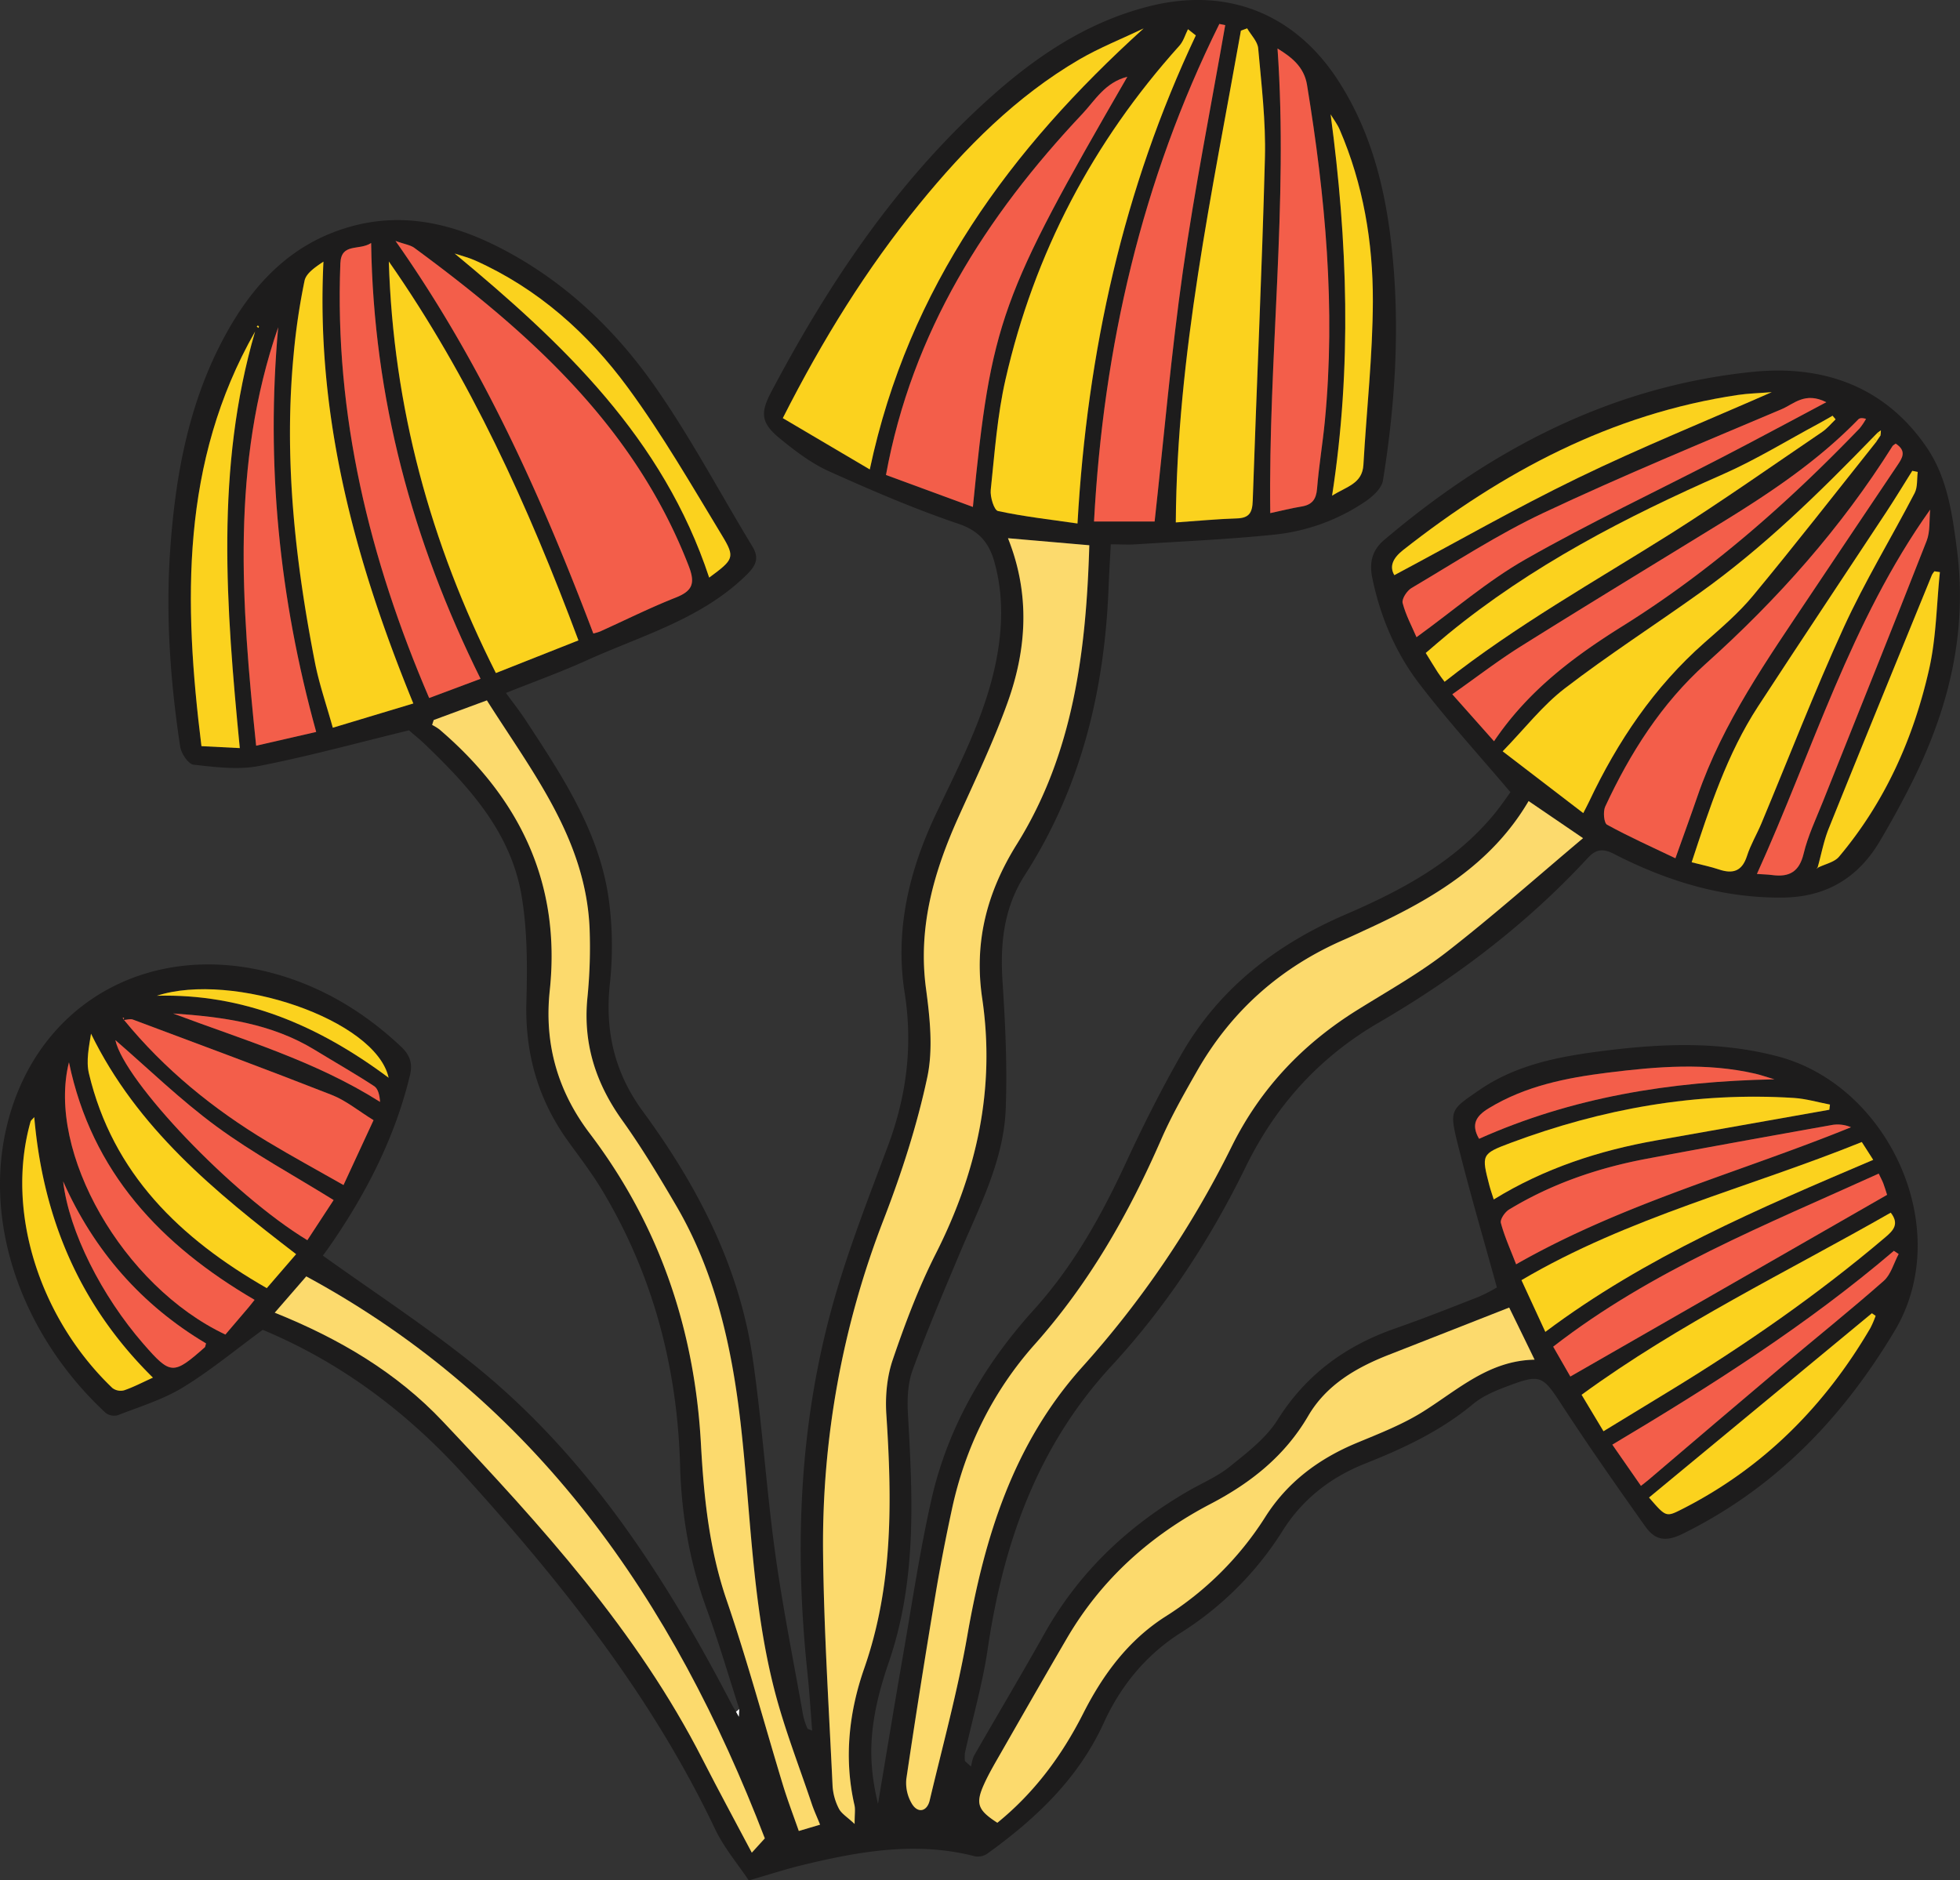 <svg xmlns="http://www.w3.org/2000/svg" width="1080" height="1036.12" viewBox="0 0 1080 1036.12"><rect x="0" y="0" width="1080" height="1036.12" fill="#333333" stroke="none"/><g id="Слой_2" data-name="Слой 2"><g id="Hippy10_544105868"><g id="Hippy10_544105868-2" data-name="Hippy10_544105868"><path d="M407.37 941.73c-6-18.59-11.5-37.37-18.19-55.72-9.25-25.41-13.68-51.54-14.44-78.45C373.2 753.11 359.68 702 331.39 655.18c-5.46-9-11.92-17.44-18.12-26-16.67-23-24-48.46-23.22-77 .54-19.76.59-40-2.78-59.31-6-34.34-28.63-59.21-52.85-82.5-3.11-3-6.49-5.68-9.08-7.93-27.76 6.74-55 14.26-82.62 19.64-11.58 2.25-24.12.61-36.06-.71-2.87-.32-6.8-6.17-7.37-9.91-5.42-35.73-8-71.64-5.55-107.83 2.82-41 10-80.83 29.6-117.46 15.59-29.16 36.94-52.23 70.18-61.4 28.63-7.91 55.43-1.65 81.09 11.32 35.5 18 63.82 44.75 86.25 76.81 19.68 28.12 35.82 58.72 53.68 88.13 4 6.62 2 10.65-3.3 15.87-24.86 24.33-57.76 33.3-88.12 47.06-14.12 6.39-28.77 11.65-44.32 17.88 3.78 5.2 7.56 10 10.88 15.05 20.83 31.75 42 63.52 46.26 102.57a193.16 193.16.0 0 1 .19 41.84c-2.93 26.27 2.19 49.42 18.1 71.1 29.88 40.73 53 85 60.46 135.68 5.24 35.64 7.5 71.7 12.41 107.4 4.15 30.1 10.19 60 15.47 89.9a38.81 38.81.0 0 0 2.32 7c.15.39 1 .51 2.63 1.24-.88-11-1.5-21.41-2.6-31.79-7.25-68.65-4.6-136.76 14.07-203.43 8.26-29.51 19.56-58.22 30.3-87 10.22-27.41 13.79-55.2 9.21-84.2-5.49-34.71 2.42-67.36 17.18-98.57 12.87-27.21 27-53.87 33.07-83.74 3.73-18.5 4.3-37.09-.88-55.44-2.88-10.2-8.27-16.95-19.74-20.82-24.33-8.22-48-18.45-71.47-29-9.74-4.41-18.63-11.21-27-18.07-10.39-8.54-10.85-14-4.59-25.8 29.81-56.36 64.67-109.12 111.15-153.32 28.19-26.8 59.06-49.6 97.77-59.16 42.31-10.45 79.46 4.24 103.26 40.94 20.38 31.43 27.74 66.91 30.66 103.45 3.13 39.23.37 78.34-5.88 117.12-.69 4.29-5.58 8.73-9.62 11.5a109.26 109.26.0 0 1-51.26 18.41c-25 2.54-50.16 3.63-75.25 5.24-4.26.28-8.56.0-13.84.0-.44 8.61-.92 16.28-1.22 24-2.22 56.56-15.15 110.05-46.09 158.16-11.75 18.27-13.7 37.94-12.32 59 1.53 23.22 2.62 46.59 1.75 69.81-1.06 28.51-14.38 53.68-25.22 79.42-9 21.43-18.13 42.85-26.11 64.67-2.66 7.3-3 15.89-2.58 23.79 2.64 46.25 5 92.06-10.57 137.29-11.64 33.85-11.48 54.7-5.9 77.89 4.79-28.53 9.18-55.38 13.85-82.18 4.95-28.46 9.2-57.09 15.52-85.24 9-40 29.24-74.67 56.43-104.74 22.06-24.41 37.48-52.3 51.11-81.74 9.25-20 19.19-39.72 30.1-58.83 20.8-36.47 52.29-60.79 90.51-77.28 31-13.37 60.59-29.06 82.48-55.93 3.51-4.31 6.62-8.95 8.48-11.49C815 416.05 797.56 397.06 782 376.67c-13.07-17.12-21.5-37-25.85-58.3-1.68-8.25-.21-15.09 6.57-20.84 58.88-49.95 125-84.59 202.72-92.59 38.77-4 72.87 7.64 96 41.28 11.57 16.8 14.29 36.78 16.88 56.61 6 46.11-4.84 88.85-25.47 129.65q-8 15.78-17 31c-12 20.25-29.51 30.86-53.55 31.11-33.23.34-63.78-9.09-92.87-24-6-3.11-9.91-2.8-14.44 2.09-33.62 36.37-72.63 66-115.32 90.84-32.66 19-56.74 45.6-73.36 79.66C666.87 683 642.63 720 612.54 752.58c-41 44.38-59.71 97.83-68.32 156.23-2.84 19.24-8.33 38.09-12.53 57.14a21.12 21.12.0 0 0 0 4.43l3.32 3c.59-2.06.79-4.35 1.82-6.15 12.82-22.34 26-44.47 38.62-66.94 18.91-33.73 45.81-59.26 79-78.51 7.79-4.51 16.33-8.09 23.25-13.68 9.53-7.7 19.91-15.61 26.27-25.73 15.71-25 37.51-40.82 64.84-50.37 15.52-5.42 30.82-11.49 46.13-17.48a88.55 88.55.0 0 0 9.88-5.1c-7.44-27-15.07-52.86-21.57-79-4.73-19-3.89-18.88 11.71-29.65 20.16-13.92 43.32-18.44 66.76-21.47 32.76-4.24 65.35-5.8 98.09 2.86 61 16.13 97.65 95.23 64.16 151.23C1015.1 781.6 978.15 820 927.29 845.13c-10.11 5-15.66 3.11-20.87-4.24-15.26-21.51-30.4-43.12-44.82-65.19-11.94-18.3-12.19-19-32.79-11.17-6 2.3-12.27 5.1-17.17 9.18-17.72 14.74-38.15 24.33-59.28 32.71-19.1 7.58-34.57 19.56-45.56 37a179 179 0 0 1-56.17 56.29c-19.25 12.21-33.16 29.33-42.46 49.69-14.08 30.81-37.49 52.83-64.23 72.08a9.14 9.14.0 0 1-6.72 1.4c-32.16-8.34-63.6-2.78-94.9 4.79-9.32 2.25-18.45 5.25-29.72 8.5-5.89-8.84-13.61-17.9-18.56-28.28C359.17 934.6 309.55 872.11 255.4 812.46c-31.76-35-68.32-62.05-110.62-79.68-14.92 10.92-28.78 22.45-44 31.74-11 6.7-23.72 10.56-35.82 15.29a7.8 7.8.0 0 1-6.73-1.25C10.49 734.25-11.89 668.79 6.3 611.33c19.55-61.76 79.39-92.61 144.29-75 26.94 7.33 50.12 21.33 70.4 40.41 4.76 4.48 6.5 9.11 4.91 15.74-8.27 34.33-24.07 65.06-44 93.87-1.72 2.47-3.54 4.88-4 5.53 27.62 19.79 55.71 38.15 81.81 59 63.5 50.65 106.55 117.3 143.54 188.37.71 1.36 1.56 2.64 2.34 4l1.57 2.78C407.2 944.58 407.29 943.16 407.37 941.73zm627.28-703.34-2.45 2.46c-29.89 30.78-60.49 60.81-95.54 85.82-24.76 17.68-50.4 34.19-74.5 52.7-12.28 9.43-22 22.13-34.19 34.64l44.44 34c1.59-3.13 2.45-4.72 3.22-6.35 15.7-33.2 35.82-63.13 63.6-87.6 9.32-8.21 18.91-16.39 26.77-25.91 23.09-27.95 45.37-56.56 68-84.91l2.29-3.42c0-.91.11-1.83.16-2.74zm-32.81 239.66c3.91-1.93 9-2.9 11.55-6 25.32-30.07 41-65.15 49.59-103.09 4-17.47 4.1-35.79 6-53.73l-3-.46a11 11 0 0 0-1.39 2c-19 46.57-38.09 93.12-56.88 139.78-2.74 6.8-4.08 14.15-6.06 21.25l-.66.95zm-933.71 84c.07-.42.15-.83.23-1.25l-.8-.1.75 1.25c22.26 27.21 49.12 49 79.12 67.1 13.44 8.09 27.25 15.59 41.85 23.9l16.55-35.71c-8.21-5-15.09-10.79-23-13.9-36.35-14.27-73-27.83-109.55-41.52C71.79 561.27 69.84 562 68.13 562.06zM555.41 296.57c12.35 30.9 10.38 61.25-.33 90.91-7.67 21.25-17.46 41.77-26.77 62.4-13.62 30.17-22.57 60.87-18.07 94.71 2.16 16.18 4 33.43.72 49.06-5.66 26.56-14.15 52.75-23.94 78.13a493.52 493.52.0 0 0-33.49 184.08c.44 42.82 3.25 85.62 5.24 128.41a31.5 31.5.0 0 0 3.47 12.37c1.4 2.76 4.59 4.61 8.67 8.46.0-5.45.46-8-.07-10.32-5.9-25.7-3.06-51.29 5.36-75.39 16-45.88 15.31-92.58 12.2-139.88-.66-10 .3-20.78 3.51-30.18 6.79-19.92 14.28-39.82 23.78-58.57 22.54-44.52 32.87-90.8 25.52-140.6-4.52-30.71 2.33-58.15 19.13-85 31.19-50 38.19-106.72 39.89-164.67zM842.29 441.41c-20.48 34.83-52.92 53.9-87.72 70-4.51 2.08-9 4.24-13.55 6.21-35.13 15.17-62.41 39.21-81.37 72.45-7.07 12.4-14.18 24.88-19.87 37.93-17.87 40.94-39.55 79-69.64 112.78-22.88 25.64-38.27 56.53-45.62 90.67-3.41 15.78-6.51 31.64-9.16 47.57-5.61 33.69-11 67.42-16 101.21a22.27 22.27.0 0 0 3.16 13.89c3.28 5.26 8.26 4.07 9.7-2 7.15-30.18 15.39-60.2 20.72-90.71 9.52-54.43 25.38-105.69 63.16-147.86A536.9 536.9.0 0 0 678.56 632c15.85-32.18 39.44-57 69.76-75.79 16.62-10.33 33.85-20 49.23-32 25.37-19.76 49.47-41.17 74.72-62.41zM239 396.75c-.28.9-.56 1.8-.85 2.7a28.9 28.9.0 0 1 4 2.46c44.27 37.83 67.09 84.83 60.81 143.93-3.12 29.31 4.35 55.42 22.06 78.75 38.42 50.6 57.79 108.07 61.25 171.13 1.6 29.24 4.54 58 14.18 86.09 11.56 33.74 20.79 68.27 31.19 102.42 2.51 8.26 5.63 16.33 8.55 24.7l11.72-3.47c-1.6-4-3.28-7.61-4.55-11.39-7-20.87-15.09-41.46-20.57-62.73-12.47-48.41-13-98.48-18.75-147.85-4.83-41.93-14-82.77-35.69-119.67-9.3-15.79-18.74-31.58-29.39-46.46C328.3 597 321.23 575.13 323.66 550a278.34 278.34.0 0 0 1.19-38.19c-2.05-49.39-31.64-86.36-56.61-125.88zM831.59 720.5c-22.37 8.79-44.28 17.41-66.19 26-18 7-34.48 16.58-44.46 33.68-12.89 22.07-31.59 36.9-53.84 48.52-33.16 17.33-60.19 41.58-79.2 74.14-12.36 21.17-24.52 42.46-36.71 63.73-3.08 5.38-6.24 10.75-8.8 16.39-4.93 10.86-3.6 14.47 7.25 21.42 20.27-16.44 35.47-36.87 47.27-60.17 10.8-21.32 24.73-40.29 45.25-53.41a176.23 176.23.0 0 0 55-54.75c12.2-19.31 29.59-32.25 50.56-41 12.59-5.23 25.52-10.26 36.95-17.51 19-12 35.94-27.86 61-28.33C840.29 738.3 835.68 728.86 831.59 720.5zM326.94 349.07a29.78 29.78.0 0 0 3.71-1.12c13.87-6.26 27.51-13.08 41.65-18.67 9.21-3.64 10.91-7.79 7.24-17.3C350 235.45 292.1 183.51 228.32 136.62c-2.23-1.64-5.37-2-10.42-3.86C265.94 200.93 298.42 273.91 326.94 349.07zm332-329.55-4.31-3.42c-1.55 3-2.51 6.63-4.72 9.08-47.76 53.08-80 114.39-95.83 183.91-4.54 19.88-6 40.52-8.14 60.88-.41 3.86 1.84 11.16 4 11.62 14.34 3.08 29 4.72 43.81 6.87C599.12 193.4 619 104.06 658.92 19.52zM318.73 352.87c-27.66-74.08-59.65-144.66-104.51-208.82 2.47 80 22.82 155.1 59 226.79zM630.16 15.67C618.32 21.33 606 26.2 594.72 32.79 559.9 53.14 532 81.38 506.67 112.35c-29.18 35.73-53.31 74.69-75.33 118.08l47.93 28.27C500.65 157.91 556.85 82.05 630.16 15.67zm57.05.0-3.44 1.29c-15.88 89.42-35.24 178.39-35.88 271 12.61-.87 23.1-1.9 33.61-2.21 6.87-.21 8.56-3.18 8.78-9.76 2.12-63 5.08-126 6.72-189 .52-20-1.92-40.21-3.71-60.26C693 22.83 689.32 19.3 687.21 15.63zM151.39 723.33c35.66 14.33 67.27 33 92.74 60 54 57.2 107 115.33 143.16 186.33 8.71 17.1 17.88 34 27 51.18l7.17-7.88C371.05 881.86 295.54 772 168.76 703.34zm384.69-444C546.2 177 550.89 163.92 621.19 42.26c-12.32 3.11-17.86 13.08-24.76 20.41-53.28 56.56-93.84 120.19-108.24 199.05zM227.75 387.63C195.66 309.28 174 229.7 178.19 144.19c-4.6 3.11-9.55 6.4-10.42 10.55a361.86 361.86.0 0 0-6 40.55c-5.48 57.16.76 113.59 11.7 169.61 2.33 12 6.4 23.61 9.87 36.13zM636.22 287.37c5.18-46.84 9.12-92.6 15.58-138S667.24 59 675.12 13.86l-3.23-.67C629.17 99.39 608 191 602.83 287.37zm63.72-4.63c5.85-1.25 11.49-2.7 17.22-3.64s8.09-3.92 8.57-9.89c1-12.36 3.07-24.63 4.27-37 6.08-62.31.25-124-9.81-185.48-1.65-10.12-8.78-15.44-16.25-20C709.93 112.12 698.81 196.88 699.94 282.74zm344.63-38.3c-.87.67-1.51.94-1.81 1.41-28.32 45.06-63.3 84.38-102.84 119.85-24.46 21.94-41.69 49.18-55.42 78.71-1.26 2.73-.71 9 1 10 12.06 6.62 24.66 12.27 37.67 18.5 4.48-12.59 8.42-23.33 12.14-34.15 14-40.77 38.69-75.56 62.29-110.95 15.85-23.77 31.84-47.46 47.75-71.19C1048 252.63 1051 248.63 1044.57 244.44zM204.5 133.9c-6.59 4.38-16.5-.29-16.95 11.24-3.28 83.58 15.94 162.61 48.93 239.49L264.8 374C227.23 298.2 205.82 219.45 204.5 133.9zM932.14 475.14c5.48 1.42 10.33 2.38 15 3.95 7.77 2.63 12.79 1 15.49-7.45 2-6.16 5.39-11.84 7.9-17.84 15.07-36.05 29.15-72.54 45.39-108 11.59-25.33 26.19-49.28 39.07-74.05 1.71-3.29 1.2-7.73 1.71-11.64l-3-.63c-4.74 7.54-9.35 15.17-14.25 22.61-23.55 35.75-47.36 71.35-70.74 107.22C951.63 415.5 942.07 445 932.14 475.14zm-108.9-66.69c19-28.14 44.16-46.76 70.87-63.43 48.58-30.32 91-67.87 130.61-108.93a35.78 35.78.0 0 0 3.56-5.27c-2.33-.68-3.57-.44-4.29.31-22 22.69-48 40.14-74.81 56.59-37 22.75-74.19 45.31-111 68.37-12.77 8-24.75 17.26-37.86 26.48zm-649-5.13c-20.52-74.12-27.71-147.86-20.94-223C127.13 255.88 133 332.85 141.14 410.91zM796 375.68c39.52-31.11 82.87-55.29 124.76-81.74 28.29-17.87 55.66-37.18 83.36-56 2.74-1.86 4.9-4.57 7.33-6.88l-1.67-2c-2.54 1.44-5.06 2.94-7.63 4.32-17.49 9.37-34.47 19.89-52.58 27.85C895.63 285 843.7 311.8 797.9 349.33c-4 3.3-7.94 6.74-12.33 10.48 2.47 4 4.52 7.4 6.68 10.75C793.38 372.32 794.69 374 796 375.68zm245.88 292.54c-57 32.57-116.47 61-170.37 100.35 4 6.7 7.8 13 12.06 20.09 12.22-7.45 23.83-14.54 35.45-21.61 42-25.54 82.35-53.43 119.89-85.27C1043.21 678.09 1046.72 674.45 1041.83 668.22zm-35.51-446.59c-11.74-5.93-17.92 1-24.52 3.81-44 18.61-88.14 36.84-131.32 57.17-25.17 11.85-48.68 27.24-72.71 41.42-2.52 1.48-5.46 6-4.88 8.26 1.73 6.69 5.13 12.95 7.64 18.82 20.6-14.92 39.11-31 60-42.87 35.25-20.08 72-37.43 108.1-56.09C967.28 242.5 985.77 232.52 1006.32 221.63zm-168 483.78 13.15 28.5c55.46-41.58 117.73-68 180.67-94.8-2.45-3.81-4.34-6.78-6.29-9.82C963 654.72 897.34 670.64 838.36 705.41zm196.85-58.72c-62 28.17-125 53.12-179.37 95.37 3.61 6.3 7 12.14 9.45 16.45l174.53-100.12c-.54-1.66-1.21-4-2.07-6.29C1037.12 650.44 1036.25 648.88 1035.21 646.69zm-199.8 50c59-33.72 123.2-50.59 184.51-75.52a18.55 18.55.0 0 0-10.15-1.31c-34.23 6.12-68.46 12.27-102.64 18.71-26.74 5-52.23 13.77-75.6 27.94-2.28 1.38-5 5.4-4.51 7.39C829 681.25 832.19 688.3 835.41 696.67zm-694.85-514c-41 72-39.4 149.35-29.53 228.47l21.1 1.07C124.61 334.48 118.57 258 140.56 182.68zm22.6 508.4c-44.88-34.44-87.59-69.39-113-121.49-1.1 7.19-2.8 15-1.15 21.93 13.14 55.3 50.24 90.91 98 118.28zm900.4-410.27c-43.88 61.66-64.73 133.07-95.46 200.76 3.25.23 5.95.27 8.61.63 9.3 1.23 14.72-1.79 17.12-11.79s6.86-19.25 10.65-28.76c19.07-47.87 38.35-95.65 57.14-143.63C1063.65 292.83 1063 286.57 1063.56 280.81zM1008 611.51l.36-2.83c-6.61-1.25-13.16-3.21-19.82-3.64-53.91-3.47-105.88 5.91-156.24 24.77-16.13 6-15.95 6.56-11.59 23.43.62 2.38 1.46 4.71 2.4 7.7 27.95-17.19 58.18-27 89.92-32.6S976.33 617.12 1008 611.51zm-31.7-395.42c-7.41.59-13 .7-18.51 1.52C887.83 228 827.93 260 773.1 303.13c-5.84 4.59-7.55 9.13-4.79 13.8C802 299 835.16 280 869.43 263.38 903.92 246.65 939.53 232.24 976.28 216.09zm-836 500.17C88.66 686.11 50.55 645.9 38 585.36c-12.4 49.33 29.62 123.31 86.23 150 3.92-4.59 8.37-9.77 12.8-15C138 719.25 138.84 718.06 140.28 716.26zM1046.2 691c-.87-.59-1.75-1.17-2.63-1.75-47.81 40.85-100.7 74.34-155.15 106.8l15.78 22.7c1.91-1.52 3.12-2.42 4.27-3.39Q945.4 784 982.34 752.64c18.51-15.62 37.44-30.77 55.6-46.78C1042 702.33 1043.51 696 1046.2 691zM390.77 318.28c13.49-10 14.47-11 7.12-23.19-16.68-27.53-32.82-55.58-51.86-81.45-22-30-49.63-54.64-84.26-70.13-3.59-1.61-7.49-2.55-11.24-3.8C310.26 189.18 365.37 241.34 390.77 318.28zM734 273.15c8.18-5.14 16.71-6.6 17.31-17.06 1.72-30 5.11-60.08 5.2-90.12.09-32.42-5.3-64.36-18.28-94.52-1.28-3-3.32-5.62-5-8.42C742.55 132.93 745 202 734 273.15zm174.68 552c9.35 10.79 9.39 10.87 18.19 6.4 44.77-22.72 78.63-56.81 103.82-99.88a56 56 0 0 0 2.85-6.64l-2.06-1.42zM18.88 615.57c-1 1.2-1.85 1.77-2.06 2.52C2.63 668.5 22.61 727.25 61.94 764.86a7.52 7.52.0 0 0 6.39 1.28c5.11-1.74 10-4.3 15.94-7C43.74 719.22 23.69 671.13 18.88 615.57zm150.48 67.81 14.47-22.11c-22.14-13.75-44.36-25.75-64.51-40.55-20-14.67-37.88-32.15-55.75-47.58C68.47 595.58 127.54 658.05 169.36 683.38zM815 627.51c51.29-22.86 104.87-31.61 162.76-32.77-5.23-1.55-7.78-2.46-10.41-3.07-27.12-6.27-54.32-4-81.5-.6-22.89 2.86-45.29 7.32-65.46 19.58C813.44 614.85 810.28 619.43 815 627.51zM113.53 740.26c-35.39-21-61.76-51-78.72-89.3 3.24 27.73 21.31 63.22 44.21 89.53 15 17.21 16.43 17.29 33.88 1.86C113.08 742.19 113.07 741.81 113.53 740.26zM86.44 548.69c47.38-1.28 88.61 16 127.7 45.18C207.13 561.82 128 535.14 86.44 548.69zm8.94 9.77c38.61 14.49 78.23 26.08 114 48.72-.22-3.49-1-7.21-3.23-8.67-10.64-7-21.72-13.24-32.57-19.89C149.56 563.86 122.64 560.31 95.38 558.46zM142.72 180l-.63-.68-.63.68.94.68z" fill="#1d1c1c"/><path d="M555.41 296.57l44.82 3.88c-1.7 57.95-8.7 114.71-39.89 164.67-16.8 26.89-23.65 54.33-19.13 85 7.35 49.8-3 96.08-25.52 140.6-9.5 18.75-17 38.65-23.78 58.57-3.21 9.4-4.17 20.19-3.51 30.18 3.11 47.3 3.82 94-12.2 139.88-8.42 24.1-11.26 49.69-5.36 75.39.53 2.32.07 4.87.07 10.32-4.08-3.85-7.27-5.7-8.67-8.46a31.5 31.5.0 0 1-3.47-12.37c-2-42.79-4.8-85.59-5.24-128.41A493.52 493.52.0 0 1 487 671.78c9.79-25.38 18.28-51.57 23.94-78.13 3.33-15.63 1.44-32.88-.72-49.06-4.5-33.84 4.45-64.54 18.07-94.71 9.31-20.63 19.1-41.15 26.77-62.4C565.79 357.82 567.76 327.47 555.41 296.57z" fill="#fcda6d"/><path d="M842.29 441.41l30 20.45c-25.25 21.24-49.35 42.65-74.72 62.41-15.38 12-32.61 21.64-49.23 32C718 575.06 694.41 599.85 678.56 632a536.9 536.9.0 0 1-82.44 121.49C558.34 795.69 542.48 847 533 901.38c-5.33 30.51-13.57 60.53-20.72 90.71-1.44 6.07-6.42 7.26-9.7 2a22.27 22.27.0 0 1-3.16-13.89c5-33.79 10.37-67.52 16-101.21 2.65-15.93 5.75-31.79 9.16-47.57 7.35-34.14 22.74-65 45.62-90.67C600.23 707 621.91 668.91 639.78 628c5.69-13.05 12.8-25.53 19.87-37.93 19-33.24 46.24-57.28 81.37-72.45 4.56-2 9-4.13 13.55-6.21C789.37 495.31 821.81 476.24 842.29 441.41z" fill="#fcda6d"/><path d="M239 396.75l29.28-10.82c25 39.52 54.56 76.49 56.61 125.88A278.34 278.34.0 0 1 323.66 550c-2.43 25.13 4.64 47 19.22 67.36C353.53 632.24 363 648 372.27 663.82 394 700.72 403.13 741.56 408 783.49c5.7 49.37 6.28 99.44 18.75 147.85 5.48 21.27 13.58 41.86 20.57 62.73 1.27 3.78 3 7.42 4.55 11.39l-11.72 3.47c-2.92-8.37-6-16.44-8.55-24.7-10.4-34.15-19.63-68.68-31.19-102.42-9.64-28.11-12.58-56.85-14.18-86.09-3.46-63.06-22.83-120.53-61.25-171.13-17.71-23.33-25.18-49.44-22.06-78.75 6.28-59.1-16.54-106.1-60.81-143.93a28.9 28.9.0 0 0-4-2.46C238.4 398.55 238.68 397.65 239 396.75z" fill="#fcda6d"/><path d="M831.59 720.5c4.09 8.36 8.7 17.8 14 28.73-25 .47-41.92 16.28-61 28.33-11.43 7.25-24.36 12.28-36.95 17.51-21 8.72-38.36 21.66-50.56 41a176.23 176.23.0 0 1-55 54.75c-20.52 13.12-34.45 32.09-45.25 53.41-11.8 23.3-27 43.73-47.27 60.17-10.85-7-12.18-10.56-7.25-21.42 2.56-5.64 5.72-11 8.8-16.39 12.19-21.27 24.35-42.56 36.71-63.73 19-32.56 46-56.81 79.2-74.14 22.25-11.62 40.95-26.45 53.84-48.52 10-17.1 26.45-26.63 44.46-33.68C787.31 737.91 809.22 729.29 831.59 720.5z" fill="#fcda6d"/><path d="M326.94 349.07c-28.52-75.16-61-148.14-109-216.31 5 1.82 8.19 2.22 10.42 3.86C292.1 183.51 350 235.45 379.54 312c3.67 9.51 2 13.66-7.24 17.3-14.14 5.59-27.78 12.41-41.65 18.67A29.78 29.78.0 0 1 326.94 349.07z" fill="#f35e4a"/><path d="M658.92 19.52c-39.92 84.54-59.8 173.88-65.2 268.94-14.83-2.15-29.47-3.79-43.81-6.87-2.15-.46-4.4-7.76-4-11.62 2.16-20.36 3.6-41 8.14-60.88 15.87-69.52 48.07-130.83 95.83-183.91 2.21-2.45 3.17-6 4.72-9.08z" fill="#fbd21e"/><path d="M318.73 352.87l-45.48 18c-36.21-71.69-56.56-146.78-59-226.79C259.08 208.21 291.07 278.79 318.73 352.87z" fill="#fbd21e"/><path d="M630.16 15.67c-73.31 66.38-129.51 142.24-150.89 243l-47.93-28.27c22-43.39 46.15-82.35 75.33-118.08 25.29-31 53.23-59.21 88.05-79.56C606 26.2 618.32 21.33 630.16 15.67z" fill="#fbd21e"/><path d="M687.21 15.63c2.11 3.67 5.74 7.2 6.08 11 1.79 20.05 4.23 40.21 3.71 60.26-1.64 63-4.6 126-6.72 189-.22 6.58-1.91 9.55-8.78 9.76-10.51.31-21 1.34-33.61 2.21.64-92.58 20-181.55 35.88-271z" fill="#fbd21e"/><path d="M151.39 723.33l17.37-20C295.54 772 371.05 881.86 421.43 1013l-7.17 7.88c-9.09-17.21-18.26-34.08-27-51.18-36.16-71-89.17-129.13-143.16-186.33C218.66 756.35 187.05 737.66 151.39 723.33z" fill="#fcda6d"/><path d="M536.08 279.34l-47.89-17.62c14.4-78.86 55-142.49 108.24-199 6.9-7.33 12.44-17.3 24.76-20.41C550.89 163.92 546.2 177 536.08 279.34z" fill="#f35e4a"/><path d="M227.75 387.63 183.38 401c-3.47-12.52-7.54-24.15-9.87-36.13-10.94-56-17.18-112.45-11.7-169.61a361.86 361.86.0 0 1 6-40.55c.87-4.15 5.82-7.44 10.42-10.55C174 229.7 195.66 309.28 227.75 387.63z" fill="#fbd21e"/><path d="M636.22 287.37H602.83C608 191 629.17 99.39 671.89 13.19l3.23.67C667.24 59 658.26 104 651.8 149.37S641.4 240.53 636.22 287.37z" fill="#f35e4a"/><path d="M1034 243.28c-22.59 28.35-44.87 57-68 84.91-7.86 9.52-17.45 17.7-26.77 25.91-27.78 24.47-47.9 54.4-63.6 87.6-.77 1.63-1.63 3.22-3.22 6.35L828 414c12.15-12.51 21.91-25.21 34.19-34.64 24.1-18.51 49.74-35 74.5-52.7 35.05-25 65.65-55 95.54-85.82z" fill="#fbd21e"/><path d="M699.94 282.74c-1.13-85.86 10-170.62 4-256 7.47 4.6 14.6 9.92 16.25 20 10.06 61.47 15.89 123.17 9.81 185.48-1.2 12.35-3.28 24.62-4.27 37-.48 6-2.77 8.94-8.57 9.89S705.79 281.49 699.94 282.74z" fill="#f35e4a"/><path d="M1044.57 244.44c6.38 4.19 3.46 8.19.8 12.16-15.91 23.73-31.9 47.42-47.75 71.19-23.6 35.39-48.27 70.18-62.29 111-3.72 10.82-7.66 21.56-12.14 34.15-13-6.23-25.61-11.88-37.67-18.5-1.73-.95-2.28-7.25-1-10 13.73-29.53 31-56.77 55.42-78.71 39.54-35.47 74.52-74.79 102.84-119.85C1043.06 245.38 1043.7 245.11 1044.57 244.44z" fill="#f35e4a"/><path d="M204.5 133.9c1.32 85.55 22.73 164.3 60.3 240.14l-28.32 10.59c-33-76.88-52.21-155.91-48.93-239.49C188 133.61 197.91 138.28 204.5 133.9z" fill="#f35e4a"/><path d="M932.14 475.14c9.93-30.14 19.49-59.64 36.58-85.88 23.38-35.87 47.19-71.47 70.74-107.22 4.9-7.44 9.51-15.07 14.25-22.61l3 .63c-.51 3.91.0 8.35-1.71 11.64-12.88 24.77-27.48 48.72-39.07 74.05-16.24 35.51-30.32 72-45.39 108.05-2.51 6-5.93 11.68-7.9 17.84-2.7 8.42-7.72 10.08-15.49 7.45C942.47 477.52 937.62 476.56 932.14 475.14z" fill="#fbd21e"/><path d="M823.24 408.45l-23-25.88c13.11-9.22 25.09-18.48 37.86-26.48 36.84-23.06 74-45.62 111-68.37 26.76-16.45 52.76-33.9 74.81-56.59.72-.75 2-1 4.29-.31a35.78 35.78.0 0 1-3.56 5.27c-39.56 41.06-82 78.61-130.61 108.93C867.4 361.69 842.21 380.31 823.24 408.45z" fill="#f35e4a"/><path d="M174.23 403.32l-33.09 7.59c-8.11-78.06-14-155 12.15-230.58C146.52 255.46 153.71 329.2 174.23 403.32z" fill="#f35e4a"/><path d="M68.11 562.07c1.73-.11 3.68-.8 5.17-.24 36.57 13.69 73.2 27.25 109.55 41.52 7.91 3.11 14.79 8.85 23 13.9L189.28 653c-14.6-8.31-28.41-15.81-41.85-23.9-30-18-56.86-39.89-79.12-67.1z" fill="#f35e4a"/><path d="M796 375.68c-1.26-1.72-2.57-3.36-3.7-5.12-2.16-3.35-4.21-6.76-6.68-10.75 4.39-3.74 8.3-7.18 12.33-10.48 45.8-37.53 97.73-64.38 151.62-88.08 18.11-8 35.09-18.48 52.58-27.85 2.57-1.38 5.09-2.88 7.63-4.32l1.67 2c-2.43 2.31-4.59 5-7.33 6.88-27.7 18.79-55.07 38.1-83.36 56C878.82 320.39 835.47 344.57 796 375.68z" fill="#fbd21e"/><path d="M1041.83 668.22c4.89 6.23 1.38 9.87-3 13.56C1001.32 713.62 961 741.51 919 767.05c-11.62 7.07-23.23 14.16-35.45 21.61-4.26-7.1-8-13.39-12.06-20.09C925.36 729.23 984.82 700.79 1041.83 668.22z" fill="#fbd21e"/><path d="M1006.32 221.63c-20.55 10.89-39 20.87-57.7 30.52-36.06 18.66-72.85 36-108.1 56.09-20.88 11.89-39.39 27.95-60 42.87-2.51-5.87-5.91-12.13-7.64-18.82-.58-2.25 2.36-6.78 4.88-8.26 24-14.18 47.54-29.57 72.71-41.42 43.18-20.33 87.36-38.56 131.32-57.17C988.4 222.65 994.58 215.7 1006.32 221.63z" fill="#f35e4a"/><path d="M838.36 705.41c59-34.77 124.63-50.69 187.53-76.12 1.95 3 3.84 6 6.29 9.82-62.94 26.81-125.21 53.22-180.67 94.8z" fill="#fbd21e"/><path d="M1035.21 646.69c1 2.19 1.91 3.75 2.54 5.41.86 2.28 1.53 4.63 2.07 6.29L865.29 758.51c-2.48-4.31-5.84-10.15-9.45-16.45C910.22 699.81 973.21 674.86 1035.21 646.69z" fill="#f35e4a"/><path d="M835.41 696.67c-3.22-8.37-6.45-15.42-8.39-22.79-.53-2 2.23-6 4.51-7.39 23.37-14.17 48.86-22.9 75.6-27.94 34.18-6.44 68.41-12.59 102.64-18.71a18.55 18.55.0 0 1 10.15 1.31C958.61 646.08 894.41 663 835.41 696.67z" fill="#f35e4a"/><path d="M140.56 182.68c-22 75.36-16 151.8-8.43 229.54L111 411.15C101.16 332 99.54 254.7 140.56 182.68z" fill="#fbd21e"/><path d="M163.16 691.08 147 709.8c-47.73-27.37-84.83-63-98-118.28-1.65-7 .05-14.74 1.15-21.93C75.57 621.69 118.28 656.64 163.16 691.08z" fill="#fbd21e"/><path d="M1063.56 280.81c-.58 5.76.09 12-1.94 17.21-18.79 48-38.07 95.76-57.14 143.63-3.79 9.51-8.28 18.89-10.65 28.76s-7.82 13-17.12 11.79c-2.66-.36-5.36-.4-8.61-.63C998.83 413.88 1019.68 342.47 1063.56 280.81z" fill="#f35e4a"/><path d="M1008 611.51q-47.47 8.41-95 16.83c-31.74 5.59-62 15.41-89.92 32.6-.94-3-1.78-5.32-2.4-7.7-4.36-16.87-4.54-17.39 11.59-23.43C882.64 611 934.61 601.57 988.52 605c6.66.43 13.21 2.39 19.82 3.64z" fill="#fbd21e"/><path d="M976.28 216.09c-36.75 16.15-72.36 30.56-106.85 47.29C835.16 280 802 299 768.31 316.93c-2.76-4.67-1-9.21 4.79-13.8C827.93 260 887.83 228 957.77 217.61 963.27 216.79 968.87 216.68 976.28 216.09z" fill="#fbd21e"/><path d="M140.28 716.26c-1.44 1.8-2.33 3-3.29 4.12-4.43 5.2-8.88 10.38-12.8 15C67.58 708.67 25.56 634.69 38 585.36 50.55 645.9 88.66 686.11 140.28 716.26z" fill="#f35e4a"/><path d="M1046.2 691c-2.69 5-4.25 11.3-8.26 14.83-18.16 16-37.09 31.16-55.6 46.78q-37 31.26-73.87 62.75c-1.15 1-2.36 1.87-4.27 3.39l-15.78-22.7c54.45-32.46 107.34-66 155.15-106.8C1044.45 689.86 1045.33 690.44 1046.2 691z" fill="#f35e4a"/><path d="M390.77 318.28c-25.4-76.94-80.51-129.1-140.24-178.57 3.75 1.25 7.65 2.19 11.24 3.8C296.4 159 324 183.66 346 213.64c19 25.87 35.18 53.92 51.86 81.45C405.24 307.24 404.26 308.32 390.77 318.28z" fill="#fbd21e"/><path d="M734 273.15C745 202 742.55 132.93 733.19 63c1.69 2.8 3.73 5.45 5 8.42 13 30.16 18.37 62.1 18.28 94.52-.09 30-3.48 60.07-5.2 90.12C750.68 266.55 742.15 268 734 273.15z" fill="#fbd21e"/><path d="M1001.59 477.83c2-7.1 3.32-14.45 6.06-21.25 18.79-46.66 37.87-93.21 56.88-139.78a11 11 0 0 1 1.39-2l3 .46c-1.87 17.94-2 36.26-6 53.73-8.61 37.94-24.27 73-49.59 103.09-2.58 3.06-7.64 4-11.55 6z" fill="#fbd21e"/><path d="M908.65 825.19l122.8-101.54 2.06 1.42a56 56 0 0 1-2.85 6.64c-25.19 43.07-59.05 77.16-103.82 99.88C918 836.06 918 836 908.65 825.19z" fill="#fbd21e"/><path d="M18.88 615.57c4.81 55.56 24.86 103.65 65.39 143.55-6 2.72-10.83 5.28-15.94 7a7.52 7.52.0 0 1-6.39-1.28C22.61 727.25 2.63 668.5 16.82 618.09 17 617.34 17.88 616.77 18.88 615.57z" fill="#fbd21e"/><path d="M169.36 683.38c-41.82-25.33-100.89-87.8-105.79-110.24 17.87 15.43 35.77 32.91 55.75 47.58 20.15 14.8 42.37 26.8 64.51 40.55z" fill="#f35e4a"/><path d="M815 627.51c-4.67-8.08-1.51-12.66 5.39-16.86 20.17-12.26 42.57-16.72 65.46-19.58 27.18-3.39 54.38-5.67 81.5.6 2.63.61 5.18 1.52 10.41 3.07C919.82 595.9 866.24 604.65 815 627.51z" fill="#f35e4a"/><path d="M113.53 740.26c-.46 1.55-.45 1.93-.63 2.09C95.45 757.78 94 757.7 79 740.49c-22.9-26.31-41-61.8-44.21-89.53C51.77 689.24 78.14 719.21 113.53 740.26z" fill="#f35e4a"/><path d="M86.44 548.69c41.56-13.55 120.69 13.13 127.7 45.18C175.05 564.72 133.82 547.41 86.44 548.69z" fill="#fbd21e"/><path d="M95.38 558.46c27.26 1.85 54.18 5.4 78.24 20.16 10.85 6.65 21.93 12.93 32.57 19.89 2.24 1.46 3 5.18 3.23 8.67C173.61 584.54 134 573 95.38 558.46z" fill="#f35e4a"/><path d="M1032.2 240.85l2.45-2.46 1.6 1.47-2.29 3.42z" fill="#fbd21e"/><path d="M407.37 941.73c-.08 1.43-.17 2.85-.25 4.27l-1.57-2.78z" fill="#fdfdfd"/><path d="M142.72 180l-.32.68-.94-.68.63-.68z" fill="#fbd21e"/><path d="M1034.65 238.39l1.76-1.27c-.05.91-.11 1.83-.16 2.74z" fill="#fbd21e"/><path d="M68.31 562l-.75-1.25.8.1-.24 1.25z" fill="#f35e4a"/><path d="M1001.84 478.05l-.91.73.66-.95z" fill="#fbd21e"/></g></g></g></svg>